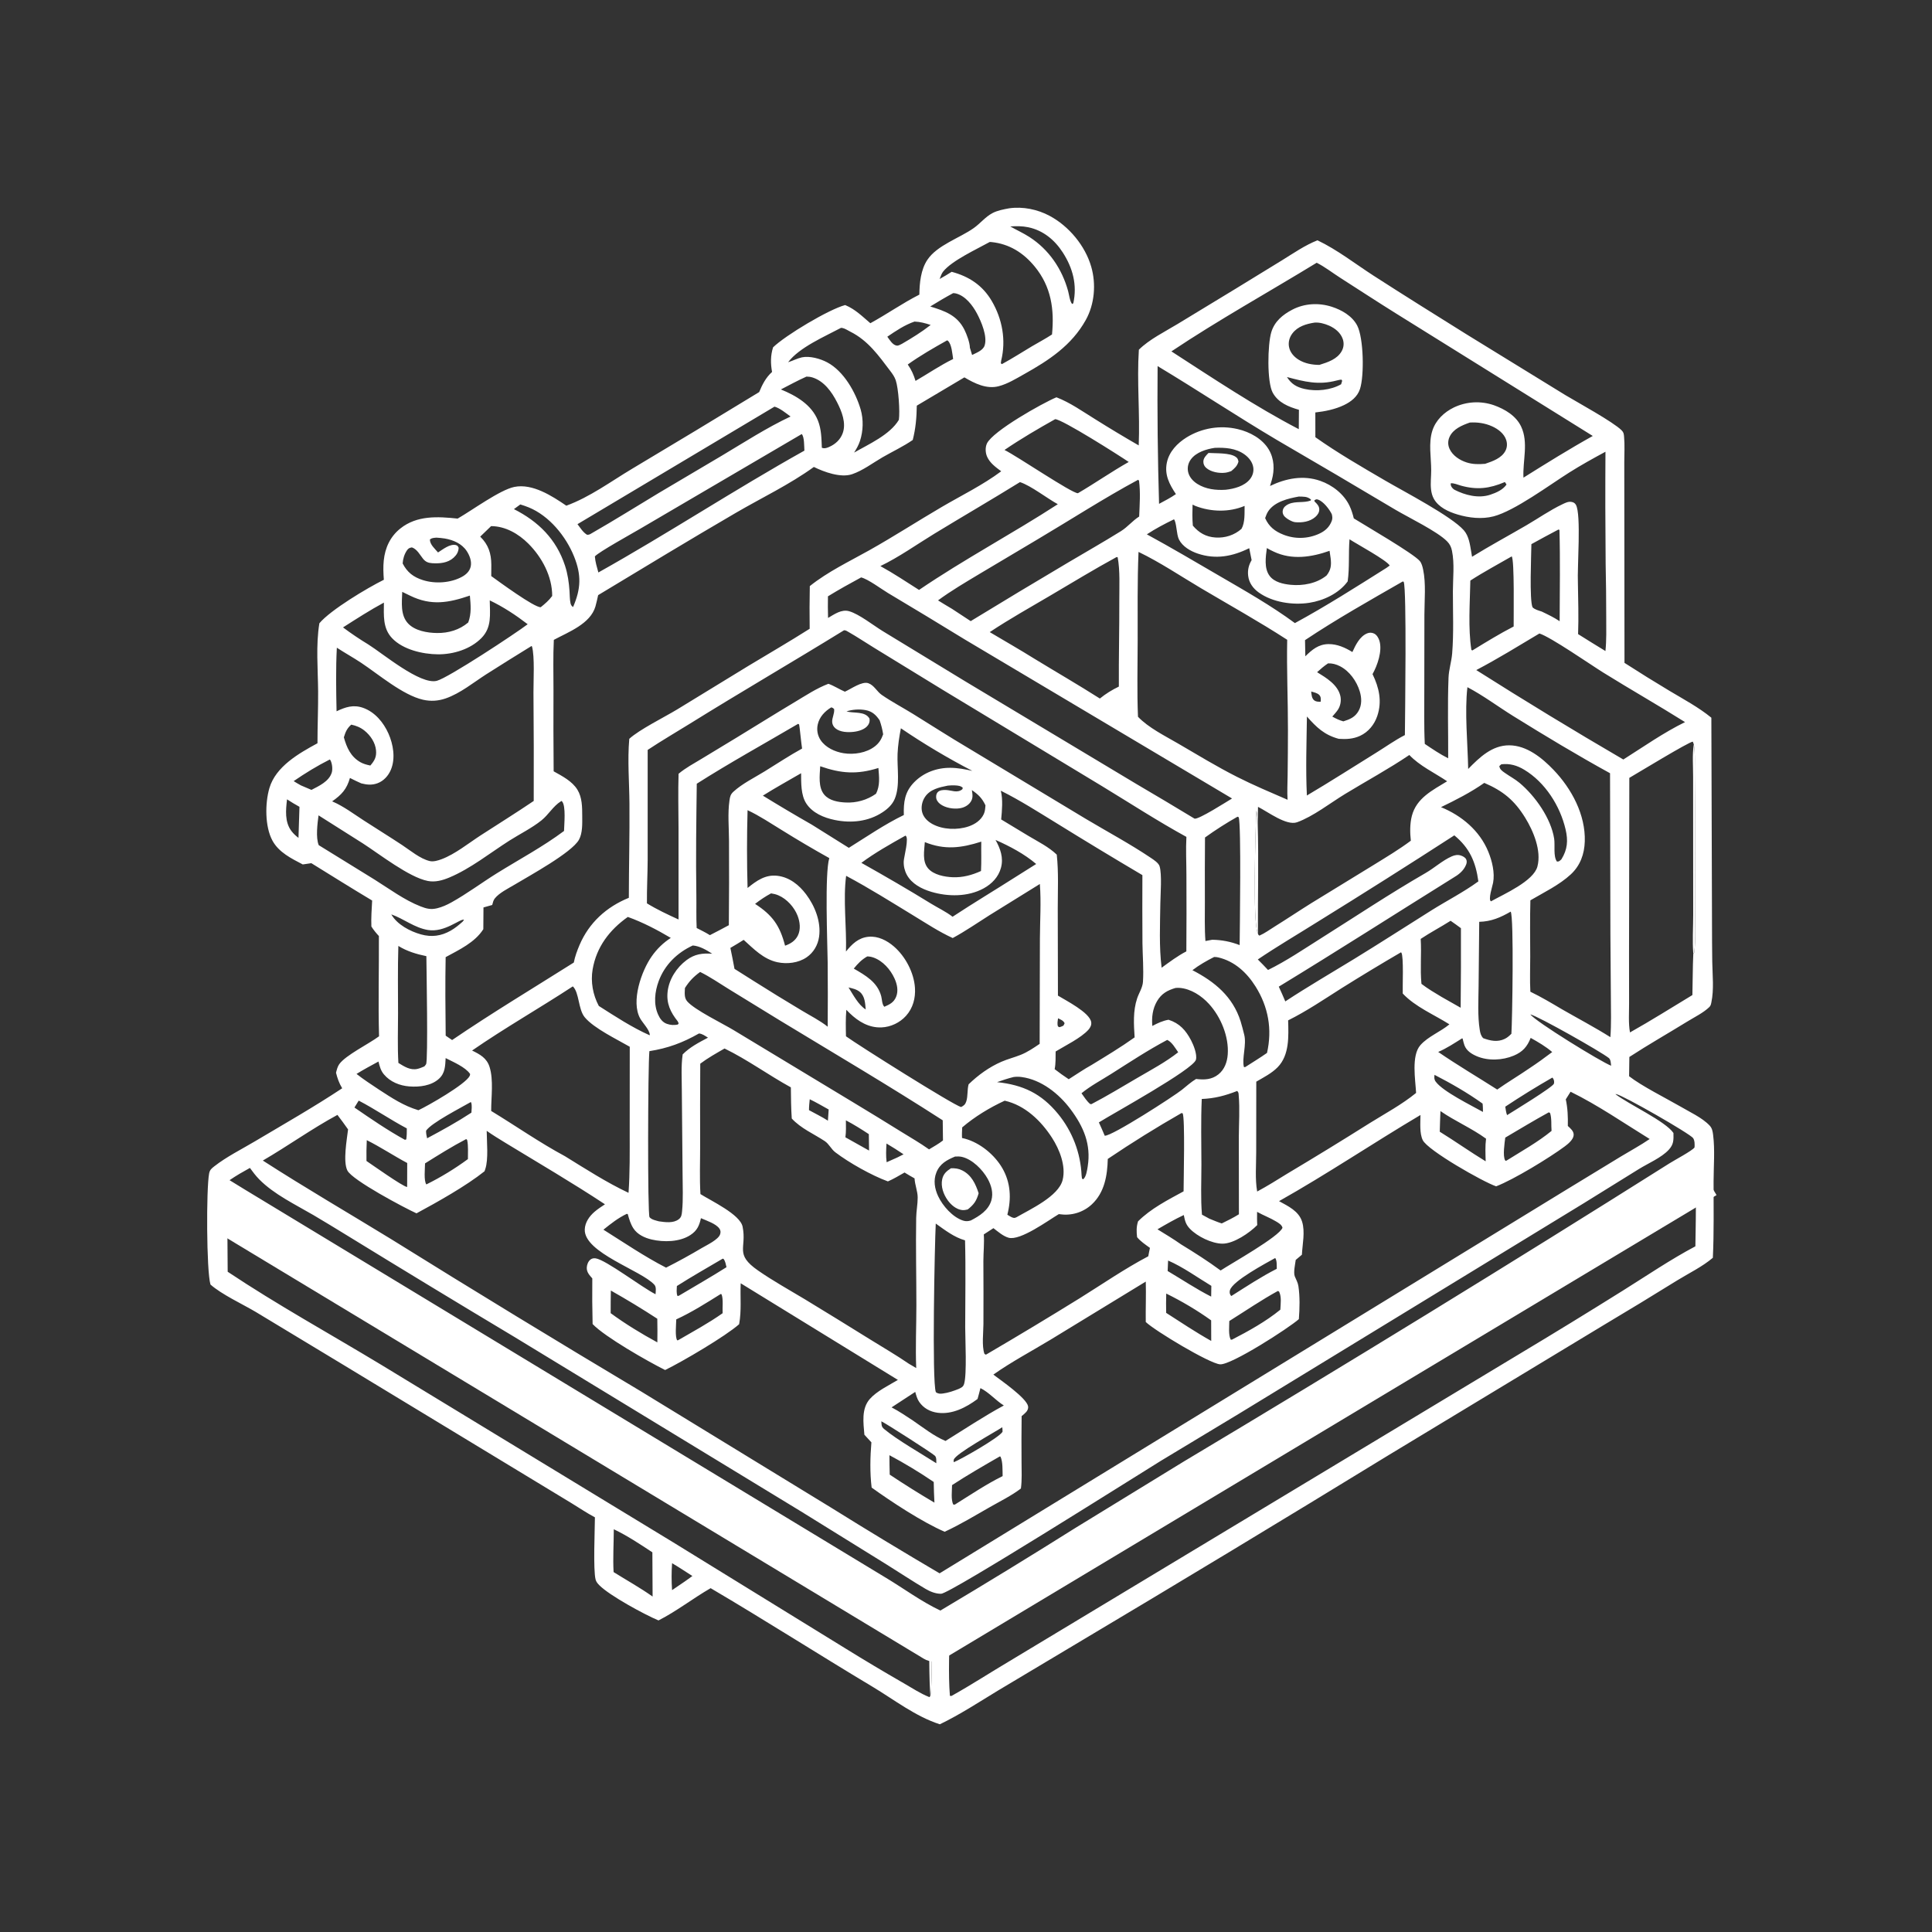 <svg width="150" height="150" viewBox="0 0 150 150" fill="none" xmlns="http://www.w3.org/2000/svg">
  <rect x="0" y="0" width="150" height="150" fill="#333333" stroke="none"/>
  <path d="M78.351 16.173C79.417 16.022 80.552 16.253 81.495 16.76C82.992 17.563 84.252 19.075 84.723 20.709C85.111 22.052 84.985 23.611 84.303 24.838C83.201 26.819 81.435 27.975 79.514 29.049C78.889 29.399 78.233 29.806 77.534 29.987C76.597 30.231 75.663 29.768 74.876 29.299L71.18 31.495C71.165 32.423 71.096 33.257 70.865 34.16C70.127 34.669 69.307 35.049 68.531 35.497C67.764 35.94 66.995 36.533 66.155 36.818C65.273 37.116 63.985 36.648 63.188 36.254C61.305 37.618 59.132 38.65 57.123 39.821C53.541 41.909 49.989 44.063 46.44 46.206C46.374 46.499 46.313 46.796 46.23 47.084C45.837 48.437 44.144 49.063 42.999 49.679C42.935 50.965 42.973 52.269 42.972 53.557C42.962 55.666 42.967 57.775 42.985 59.884C43.646 60.255 44.423 60.648 44.83 61.312C45.203 61.92 45.201 62.662 45.204 63.351C45.206 63.93 45.239 64.675 44.95 65.197C44.393 66.199 41.091 68 39.94 68.692C39.456 68.983 38.765 69.314 38.411 69.761C38.301 69.898 38.261 70.095 38.216 70.262L37.537 70.454C37.538 71.017 37.534 71.579 37.525 72.142C36.867 73.178 35.647 73.74 34.6 74.312C34.561 76.341 34.58 78.38 34.603 80.409L35.102 80.749C38.178 78.654 41.401 76.719 44.551 74.731C44.638 74.269 44.812 73.8 44.996 73.368C45.737 71.634 47.083 70.414 48.823 69.706C48.826 67.28 48.889 64.855 48.871 62.427C48.86 60.741 48.709 59.044 48.857 57.361C49.656 56.633 51.574 55.688 52.586 55.074L58.1 51.702C59.688 50.742 61.298 49.812 62.863 48.817C62.847 47.712 62.85 46.608 62.873 45.504C64.28 44.38 65.931 43.599 67.493 42.722C69.392 41.656 71.241 40.461 73.123 39.358C74.644 38.468 76.327 37.645 77.734 36.59C77.315 36.278 76.864 35.958 76.642 35.466C76.505 35.161 76.481 34.743 76.624 34.435C77.07 33.473 80.936 31.297 82.022 30.846C83.081 31.251 84.058 31.948 85.021 32.543C86.138 33.243 87.268 33.923 88.41 34.581C88.513 32.113 88.26 29.618 88.421 27.152C89.222 26.352 90.465 25.74 91.436 25.15L95.989 22.384L99.541 20.206C100.429 19.659 101.313 19.041 102.288 18.657C103.83 19.392 105.214 20.481 106.644 21.404C109.037 22.948 111.462 24.458 113.877 25.967L121.524 30.669C122.475 31.241 125.242 32.751 125.897 33.405C126.065 33.572 126.072 33.683 126.093 33.912C126.152 34.557 126.109 35.229 126.109 35.877L126.125 51.465C127.281 52.21 128.449 52.936 129.63 53.643C130.721 54.296 131.886 54.916 132.869 55.723L132.919 71.603C132.919 72.625 132.926 73.647 132.939 74.669C132.956 75.693 133.083 76.833 132.867 77.839C132.838 77.978 132.816 78.087 132.71 78.19C132.251 78.635 131.545 78.977 130.998 79.315C129.502 80.237 127.976 81.103 126.503 82.063L126.483 83.558C127.454 84.316 129.307 85.243 130.427 85.888C131.163 86.324 132.16 86.772 132.739 87.392C132.933 87.6 132.971 87.841 133.006 88.115C133.153 89.278 133.046 90.533 133.042 91.706C133.036 93.691 133.08 95.669 132.985 97.654C132.179 98.341 131.142 98.843 130.236 99.398C128.328 100.582 126.409 101.749 124.479 102.898L107.794 112.987C99.68 117.957 91.536 122.877 83.36 127.745L77.51 131.239C76.019 132.144 74.543 133.114 72.97 133.873C71.104 133.283 69.406 131.954 67.739 130.956C63.53 128.436 59.404 125.793 55.174 123.305C53.794 124.101 52.553 125.082 51.126 125.81C50.017 125.344 47.346 123.89 46.542 123.088C46.416 122.963 46.29 122.818 46.244 122.644C46.045 121.894 46.185 118.757 46.189 117.806C45.567 117.475 44.965 117.068 44.362 116.7L26.619 105.943L19.859 101.86C18.807 101.237 17.222 100.509 16.341 99.732C16.026 98.677 16.01 92.269 16.237 91.106C16.292 90.826 16.418 90.726 16.634 90.556C17.583 89.812 18.752 89.231 19.79 88.614C22.054 87.27 24.373 85.947 26.567 84.494C26.331 84.098 26.198 83.729 26.088 83.285C26.148 83.058 26.201 82.817 26.339 82.622C26.834 81.928 28.612 81.062 29.429 80.458C29.357 77.871 29.431 75.266 29.417 72.675C29.197 72.437 29.009 72.209 28.834 71.934C28.806 71.265 28.858 70.586 28.893 69.917C27.306 68.97 25.745 67.987 24.172 67.017L23.507 67.115C22.621 66.651 21.65 66.182 21.152 65.265C20.56 64.175 20.574 62.36 20.915 61.193C21.406 59.509 23.207 58.489 24.649 57.706C24.647 56.365 24.709 55.024 24.699 53.685C24.686 51.962 24.515 50.091 24.796 48.391C25.657 47.359 28.526 45.644 29.802 45.013C29.765 44.513 29.743 44.018 29.795 43.517C29.896 42.537 30.293 41.663 31.079 41.035C32.375 40 33.98 40.102 35.532 40.263C36.651 39.623 38.812 38.034 39.931 37.805C41.34 37.518 42.862 38.506 43.969 39.262C45.805 38.591 47.429 37.379 49.099 36.382C52.39 34.419 55.67 32.439 58.941 30.442C59.192 29.843 59.452 29.324 59.942 28.877C59.824 28.224 59.818 27.602 60.022 26.966C60.984 26.032 64.353 24.018 65.618 23.684C66.404 24.01 66.938 24.555 67.574 25.095C68.861 24.391 70.068 23.54 71.378 22.875C71.391 21.976 71.487 20.942 72.001 20.173C72.763 19.033 74.5 18.489 75.602 17.707C76.111 17.346 76.499 16.838 77.059 16.543C77.447 16.338 77.922 16.252 78.351 16.173ZM121.94 84.762L121.567 85.353C121.718 86.046 121.74 86.714 121.726 87.421C121.927 87.606 122.194 87.819 122.179 88.123C122.162 88.475 121.752 88.809 121.493 89.003C120.337 89.864 117.525 91.586 116.16 92.106C115.159 91.771 110.837 89.311 110.46 88.516C110.203 87.974 110.282 87.155 110.285 86.568C106.603 88.75 103.034 91.158 99.304 93.256C100.009 93.645 100.836 94.024 101.095 94.853C101.341 95.643 101.12 96.603 101.079 97.416L100.6 97.82C100.557 98.156 100.407 98.795 100.529 99.102C100.634 99.367 100.762 99.559 100.807 99.85C100.931 100.664 100.907 101.596 100.843 102.417C100.075 103.103 95.587 105.995 94.723 105.926C93.888 105.859 89.644 103.306 88.956 102.639C88.942 101.594 88.987 100.545 88.957 99.502L81.565 104.013C80.091 104.905 78.529 105.73 77.123 106.724C77.693 107.158 79.711 108.545 79.822 109.19C79.849 109.343 79.778 109.51 79.677 109.623C79.572 109.742 79.442 109.847 79.319 109.947C79.304 111.13 79.302 112.313 79.312 113.496C79.314 114.176 79.354 114.893 79.263 115.568C78.528 116.126 77.655 116.555 76.853 117.012C75.701 117.668 74.548 118.369 73.344 118.926C71.612 118.179 69.224 116.61 67.674 115.495C67.533 114.351 67.56 113.132 67.655 111.983L67.111 111.392C67.035 110.475 66.867 109.373 67.53 108.62C68.078 107.998 69.001 107.565 69.712 107.136L57.508 99.634C57.459 100.711 57.583 101.739 57.386 102.811C56.342 103.74 52.983 105.715 51.64 106.368C50.308 105.704 46.967 103.803 46.01 102.799C45.98 101.617 45.972 100.436 45.986 99.255C45.761 98.999 45.538 98.766 45.558 98.404C45.57 98.19 45.66 97.946 45.828 97.805C45.952 97.7 46.093 97.676 46.251 97.699C47.056 97.82 49.848 99.965 50.897 100.484C50.906 100.255 50.971 99.937 50.81 99.754C49.823 98.638 45.338 97.268 45.401 95.455C45.419 94.907 45.759 94.427 46.163 94.08C46.411 93.866 46.698 93.684 46.969 93.501C44.439 91.829 41.817 90.3 39.228 88.722C38.742 88.423 38.254 88.128 37.787 87.798C37.792 88.633 37.935 90.009 37.677 90.764C37.665 90.799 37.654 90.834 37.642 90.869C37.634 90.893 37.625 90.916 37.616 90.939C36.19 92.078 33.979 93.317 32.336 94.203C31.402 93.78 27.358 91.635 26.972 90.882C26.617 90.19 26.931 88.466 27.024 87.687C26.756 87.305 26.481 86.93 26.198 86.56C24.201 87.641 22.363 88.967 20.406 90.105C23.684 92.218 27.041 94.169 30.365 96.204C36.803 100.212 43.279 104.158 49.792 108.043L64.555 117.071C67.331 118.802 70.129 120.496 72.95 122.153L121.714 92.307L125.873 89.774C126.604 89.332 127.378 88.916 128.081 88.433C126.056 87.185 124.078 85.813 121.94 84.762ZM131.496 91.065C129.579 92.144 127.712 93.33 125.833 94.475L90.188 116.241L79.689 122.73C77.881 123.85 75.591 125.414 73.732 126.3C73.719 128.065 73.612 129.906 73.75 131.664L73.872 131.674C75.405 130.819 76.881 129.857 78.391 128.962L117.93 105.144C120.637 103.522 123.327 101.874 126.002 100.2C127.849 99.045 129.706 97.783 131.629 96.764C131.633 95.886 131.772 91.499 131.496 91.065ZM17.677 98.738C21.535 101.311 25.616 103.557 29.585 105.955L52.283 119.757L65.588 127.953C67.096 128.888 68.619 129.797 70.158 130.681C70.803 131.05 71.472 131.497 72.163 131.766C72.231 131.668 72.215 131.712 72.233 131.644C72.156 130.892 72.07 126.992 72.269 126.428C68.549 124.025 64.691 121.831 60.905 119.534L23.736 96.991C21.869 95.864 19.667 94.272 17.72 93.39C17.608 94.114 17.651 94.88 17.655 95.612L17.677 98.738ZM102.229 20.399C98.48 22.691 94.599 24.841 90.948 27.282C94.143 29.348 97.468 31.567 100.837 33.32L100.848 31.816C100.044 31.585 99.244 31.265 98.817 30.494C98.357 29.663 98.413 26.744 98.705 25.784C98.957 24.954 99.59 24.432 100.332 24.044C101.278 23.55 102.383 23.492 103.393 23.815C104.17 24.064 104.985 24.531 105.372 25.274C105.873 26.238 105.93 29.163 105.589 30.202C105.392 30.804 104.901 31.184 104.346 31.452C103.662 31.781 102.873 31.94 102.122 32.023L102.125 33.944C103.856 35.17 105.734 36.254 107.566 37.323C109.034 38.18 112.701 40.085 113.653 41.173C114.045 41.622 114.129 42.276 114.225 42.842L114.289 43.228C115.674 42.371 117.115 41.596 118.521 40.776C119.44 40.239 120.344 39.607 121.304 39.151C121.522 39.047 121.759 38.923 122.008 38.968C122.164 38.996 122.273 39.054 122.353 39.193C122.778 39.93 122.447 44.063 122.508 45.249C122.529 46.574 122.572 47.908 122.522 49.231C123.227 49.676 123.935 50.114 124.646 50.546C124.734 49.694 124.708 48.826 124.707 47.97C124.707 46.572 124.692 45.173 124.662 43.774C124.634 40.874 124.629 37.974 124.648 35.073C123.695 35.588 122.753 36.109 121.836 36.687C120.301 37.654 117.594 39.665 115.96 40.09C115.056 40.325 114.048 40.211 113.164 39.946C112.466 39.737 111.694 39.389 111.324 38.728C111.196 38.501 111.132 38.239 111.104 37.982C111.052 37.502 111.117 37.002 111.118 36.52C111.119 35.519 110.894 34.399 111.21 33.429C111.475 32.616 112.119 32.004 112.877 31.636C112.937 31.607 112.998 31.58 113.059 31.554C113.12 31.528 113.182 31.504 113.245 31.481C113.308 31.458 113.371 31.437 113.435 31.417C113.498 31.398 113.562 31.38 113.627 31.363C113.691 31.346 113.756 31.331 113.822 31.318C113.887 31.305 113.953 31.293 114.018 31.283C114.084 31.273 114.151 31.264 114.217 31.257C114.283 31.25 114.35 31.245 114.416 31.241C114.483 31.237 114.549 31.235 114.616 31.235C114.683 31.234 114.749 31.236 114.816 31.238C114.882 31.241 114.949 31.246 115.015 31.252C115.082 31.258 115.148 31.265 115.214 31.275C115.28 31.284 115.346 31.295 115.411 31.307C115.477 31.32 115.542 31.334 115.607 31.35C115.671 31.365 115.736 31.383 115.8 31.401C115.864 31.42 115.927 31.44 115.99 31.462C116.838 31.767 117.701 32.276 118.1 33.117C118.688 34.356 118.212 35.787 118.281 37.085C120.048 35.98 121.841 34.861 123.663 33.848L108.409 24.351C106.951 23.442 105.51 22.499 104.062 21.572C103.457 21.185 102.87 20.724 102.229 20.399ZM56.254 81.406C55.613 81.775 54.959 82.138 54.368 82.584C54.354 84.708 54.351 86.833 54.359 88.957C54.361 90.201 54.308 91.468 54.382 92.708C55.208 93.234 57.464 94.284 57.656 95.241C57.994 96.921 57.005 97.355 58.854 98.641C60.013 99.447 61.261 100.138 62.471 100.865C64.165 101.894 65.854 102.933 67.537 103.981C68.545 104.607 69.591 105.213 70.569 105.884L71.135 106.216C71.07 104.605 71.147 102.96 71.147 101.346C71.148 99.085 71.094 96.813 71.132 94.552C71.141 94.027 71.249 93.503 71.249 92.978C71.248 92.482 71.03 91.993 71.006 91.49C70.747 91.34 70.48 91.196 70.229 91.033C69.806 91.27 69.382 91.533 68.937 91.724C67.681 91.265 65.919 90.275 64.853 89.463C64.527 89.215 64.371 88.818 64.027 88.591C63.161 88.021 62.186 87.615 61.472 86.842C61.416 86.036 61.411 85.23 61.402 84.422C59.663 83.469 58.034 82.272 56.254 81.406ZM65.528 48.935C61.56 51.38 57.531 53.72 53.572 56.181C52.477 56.861 51.358 57.51 50.285 58.224L50.285 66.755C50.28 67.881 50.217 69.011 50.227 70.135C51.012 70.617 51.845 71.006 52.682 71.389L52.681 64.301C52.676 62.89 52.64 61.487 52.684 60.076C53.229 59.619 53.878 59.273 54.486 58.905L57.226 57.245C58.719 56.337 60.197 55.407 61.699 54.512C62.544 54.008 63.393 53.439 64.317 53.089C64.77 53.252 65.158 53.515 65.597 53.703C66.072 53.495 66.92 52.87 67.419 53.045C67.867 53.203 68.082 53.692 68.457 53.951C69.227 54.483 70.09 54.936 70.889 55.43C72.305 56.304 73.706 57.211 75.14 58.057L84.302 63.577C85.98 64.578 87.742 65.52 89.36 66.61C89.572 66.752 89.949 66.998 90.028 67.25C90.223 67.873 90.098 69.434 90.089 70.129C90.066 71.766 89.985 73.511 90.188 75.134C90.805 74.687 91.428 74.215 92.108 73.865C92.122 71.879 92.124 69.893 92.113 67.906C92.111 66.938 92.059 65.942 92.112 64.976C89.886 63.755 87.754 62.37 85.587 61.052L73.244 53.59L67.867 50.295C67.198 49.888 66.544 49.444 65.864 49.059C65.749 48.994 65.661 48.927 65.528 48.935ZM41.266 50.156C40.085 50.882 38.91 51.616 37.741 52.359C36.743 53.001 35.739 53.83 34.609 54.223C34.03 54.425 33.441 54.464 32.843 54.327C31.274 53.968 29.405 52.367 28.038 51.459C27.421 51.049 26.771 50.692 26.152 50.287C26.067 51.922 26.097 53.588 26.131 55.224C26.815 54.898 27.435 54.688 28.19 54.956C29.105 55.28 29.777 56.09 30.16 56.954C30.535 57.799 30.715 58.874 30.353 59.751C30.157 60.226 29.788 60.64 29.296 60.816C28.869 60.969 28.48 60.931 28.05 60.821C27.754 60.685 27.456 60.555 27.17 60.4C26.921 61.276 26.518 61.708 25.786 62.218C25.801 62.224 25.817 62.231 25.833 62.237C26.669 62.596 27.475 63.203 28.239 63.697C29.229 64.338 30.231 64.957 31.216 65.606C31.852 66.026 32.618 66.675 33.363 66.852C33.651 66.921 34.014 66.809 34.282 66.709C35.329 66.319 36.381 65.465 37.318 64.857C38.69 63.967 40.084 63.103 41.438 62.185C41.449 59.374 41.442 56.564 41.418 53.753C41.412 52.88 41.525 50.961 41.303 50.191L41.266 50.156ZM65.694 67.999C65.449 69.804 65.737 72.016 65.682 73.876C66.146 73.298 66.65 72.805 67.431 72.73C68.165 72.659 68.867 73.019 69.406 73.487C70.296 74.258 70.959 75.515 71.037 76.694C71.09 77.487 70.885 78.266 70.344 78.868C69.868 79.4 69.153 79.741 68.437 79.768C67.462 79.806 66.653 79.319 65.976 78.669C65.886 78.581 65.796 78.492 65.709 78.402C65.65 79.09 65.666 79.769 65.682 80.458C66.633 81.146 73.997 85.789 74.617 85.951C74.829 85.846 74.945 85.749 75.021 85.514C75.155 85.1 75.085 84.621 75.202 84.186C75.944 83.469 76.797 82.849 77.747 82.436C78.233 82.225 78.751 82.096 79.242 81.9C79.771 81.689 80.252 81.362 80.719 81.044L80.738 72.883C80.744 71.487 80.842 70.022 80.734 68.633L76.822 71.058C75.876 71.655 74.953 72.298 73.969 72.83C72.913 72.347 71.933 71.701 70.943 71.097C69.208 70.04 67.488 68.955 65.694 67.999ZM88.395 42.85C88.298 45.162 88.333 47.482 88.328 49.795C88.325 51.753 88.271 53.693 88.353 55.65C89.174 56.506 90.435 57.126 91.457 57.722C92.971 58.606 94.469 59.518 96.033 60.311C97.314 60.961 98.649 61.521 99.967 62.094C99.926 61.466 99.963 60.821 99.971 60.191C99.986 59.021 99.995 57.852 99.996 56.681C99.999 54.35 99.89 52.001 99.938 49.673C97.76 48.261 95.48 46.994 93.247 45.67C91.656 44.727 90.06 43.651 88.395 42.85ZM108.766 73.94C107.217 74.843 105.683 75.77 104.164 76.722C102.794 77.591 101.465 78.496 100.01 79.221C100.044 80.448 100.123 81.913 99.194 82.862C98.733 83.333 98.1 83.651 97.537 83.98L97.531 89.445C97.532 90.429 97.435 91.545 97.606 92.51C98.397 92.085 99.158 91.607 99.922 91.135C102.08 89.849 104.222 88.536 106.347 87.197C107.561 86.442 108.834 85.761 109.945 84.855C109.894 83.848 109.558 81.957 110.282 81.141C110.879 80.468 111.839 80.109 112.532 79.529C111.334 78.77 109.89 78.18 108.908 77.137C108.886 76.633 108.995 74.24 108.8 73.962L108.766 73.94ZM125.417 84.946C126.489 85.763 129.308 87.049 129.927 87.966C129.938 88.511 129.952 88.846 129.559 89.271C128.989 89.886 127.968 90.316 127.247 90.762L122.962 93.419L96.155 109.785L90.149 113.406C88.376 114.496 73.77 123.732 73.067 123.74C72.643 123.745 72.212 123.57 71.853 123.357C70.84 122.759 69.852 122.1 68.853 121.478L62.201 117.354L39.996 103.835C35.626 101.218 31.271 98.576 26.931 95.91C26.077 95.383 25.219 94.864 24.356 94.352C22.949 93.528 21.267 92.728 20.122 91.561C19.857 91.291 19.625 90.982 19.403 90.677C18.86 90.976 18.335 91.278 17.823 91.629L19.031 92.371L68.809 122.515C70.205 123.355 71.535 124.347 73.012 125.043C76.528 122.95 80.018 120.814 83.482 118.635L91.909 113.471C104.571 105.904 117.14 98.188 129.617 90.322C129.978 90.089 131.395 89.338 131.563 89.087C131.578 88.868 131.584 88.559 131.456 88.366C131.231 88.028 125.977 85.016 125.484 84.949C125.462 84.946 125.439 84.947 125.417 84.946ZM91.735 86.415C89.782 87.533 87.873 88.721 86.008 89.979C85.975 91.26 85.759 92.584 84.773 93.503C84.736 93.538 84.698 93.571 84.659 93.604C84.62 93.637 84.58 93.668 84.54 93.699C84.499 93.73 84.458 93.76 84.416 93.788C84.374 93.817 84.331 93.844 84.287 93.871C84.244 93.897 84.2 93.922 84.155 93.946C84.11 93.971 84.065 93.993 84.019 94.015C83.973 94.037 83.926 94.058 83.879 94.077C83.832 94.097 83.785 94.115 83.737 94.132C83.689 94.149 83.64 94.165 83.592 94.179C83.543 94.194 83.494 94.207 83.444 94.219C83.395 94.231 83.345 94.242 83.295 94.251C83.245 94.261 83.195 94.269 83.144 94.276C83.094 94.283 83.043 94.289 82.992 94.293C82.942 94.298 82.891 94.301 82.84 94.302C82.789 94.304 82.738 94.305 82.687 94.304C82.636 94.303 82.585 94.301 82.534 94.297C82.425 94.29 82.315 94.279 82.206 94.264C81.374 94.759 79.215 96.349 78.308 96.097C77.885 95.98 77.475 95.618 77.13 95.354L76.381 95.84C76.43 96.519 76.35 97.227 76.349 97.91C76.359 99.54 76.36 101.171 76.353 102.801C76.35 103.457 76.217 104.49 76.428 105.105L76.514 105.17L76.577 105.16C79.011 103.735 81.428 102.281 83.826 100.796C85.581 99.702 87.322 98.501 89.152 97.538C89.194 97.321 89.231 97.102 89.281 96.886C88.93 96.63 88.563 96.391 88.284 96.055C88.233 95.613 88.221 95.258 88.358 94.825C89.336 93.842 90.679 93.156 91.893 92.496C91.894 91.614 92.014 86.833 91.823 86.441L91.735 86.415ZM44.475 76.581C41.89 78.275 39.193 79.807 36.653 81.563C37.266 81.864 37.79 82.141 38.01 82.838C38.33 83.855 38.13 85.195 38.135 86.254C40.043 87.414 41.902 88.715 43.868 89.77C45.46 90.753 47.107 91.814 48.799 92.611C48.911 91.026 48.89 89.452 48.89 87.865L48.894 81.269C47.922 80.705 46.111 79.84 45.4 78.982C44.885 78.361 44.98 77.065 44.475 76.581ZM113.93 53.353C113.706 55.255 113.952 57.74 113.99 59.702C114.861 58.812 115.84 57.858 117.18 57.866C118.54 57.874 119.729 58.844 120.62 59.775C122.02 61.239 123.108 63.257 123.042 65.331C123.01 66.316 122.69 67.208 121.951 67.891C121.057 68.716 119.865 69.286 118.819 69.901C118.778 71.353 118.803 72.806 118.806 74.258C118.808 75.165 118.767 76.092 118.817 76.996C119.655 77.402 120.457 77.878 121.258 78.353C122.51 79.073 123.809 79.756 125.03 80.525C125.105 79.527 125.072 78.514 125.068 77.513L125.031 72.539L125.003 60.033C122.457 58.634 119.955 57.126 117.487 55.595C116.308 54.863 115.157 53.997 113.93 53.353ZM77.702 61.391C77.875 62.074 77.796 62.924 77.731 63.621L79.872 64.914C80.607 65.352 81.427 65.757 82.047 66.354C82.196 67.743 82.123 69.127 82.124 70.52L82.138 77.299C82.76 77.68 84.597 78.609 84.72 79.353C84.758 79.581 84.651 79.784 84.504 79.95C83.937 80.582 82.703 81.184 81.959 81.637C81.953 82.091 81.973 82.563 81.883 83.009C82.239 83.285 82.598 83.544 82.976 83.791C83.56 83.424 84.143 83.018 84.746 82.686C85.877 81.994 87.012 81.313 88.092 80.542C88.027 79.533 87.959 78.49 88.287 77.514C88.432 77.082 88.712 76.681 88.74 76.221C88.801 75.231 88.713 74.224 88.7 73.233C88.688 71.469 88.687 69.707 88.695 67.944C86.462 66.625 84.243 65.282 82.039 63.917C80.609 63.043 79.205 62.139 77.702 61.391ZM126.5 60.394L126.478 74.167L126.482 77.904C126.483 78.634 126.423 79.439 126.551 80.158C128.191 79.237 129.788 78.229 131.397 77.256C131.426 76.188 131.417 75.112 131.467 74.046C131.391 73.06 131.46 72.017 131.461 71.026L131.454 60.292C131.455 59.478 131.381 58.592 131.506 57.789L131.43 57.581C131.125 57.592 127.113 60.04 126.5 60.394ZM66.859 44.83C65.986 45.302 65.126 45.779 64.281 46.299C64.274 46.859 64.27 47.416 64.29 47.976C64.773 47.696 65.33 47.286 65.92 47.453C66.698 47.672 67.81 48.557 68.542 49.004L74.959 52.91L88.201 60.852C89.723 61.744 91.239 62.647 92.748 63.562C93.1 63.614 95.2 62.266 95.656 61.994L74.926 49.66C72.938 48.44 70.943 47.234 68.94 46.04C68.417 45.725 67.396 44.961 66.859 44.83ZM109.421 58.617C107.822 59.697 106.089 60.637 104.438 61.641C103.285 62.342 101.956 63.39 100.703 63.84C99.882 64.134 98.422 63.017 97.671 62.644L97.649 63.937C97.729 66.777 97.655 69.633 97.665 72.475C97.711 72.608 97.673 72.552 97.778 72.643C98.183 72.468 98.579 72.178 98.955 71.944C99.921 71.343 100.867 70.709 101.832 70.107L106.652 67.153C107.627 66.549 108.618 65.96 109.537 65.272C109.468 64.648 109.457 63.964 109.615 63.352C109.976 61.953 111.225 61.354 112.356 60.658C111.398 60.012 110.212 59.459 109.421 58.617ZM89.876 28.424C89.845 31.99 89.883 35.555 89.989 39.119C90.433 38.881 90.883 38.65 91.298 38.363C90.796 37.607 90.397 36.862 90.594 35.92C90.773 35.062 91.401 34.413 92.124 33.961C92.197 33.916 92.271 33.873 92.346 33.831C92.421 33.789 92.498 33.75 92.575 33.712C92.652 33.674 92.73 33.638 92.809 33.604C92.888 33.57 92.968 33.538 93.048 33.508C93.129 33.478 93.21 33.45 93.292 33.423C93.374 33.397 93.457 33.373 93.54 33.351C93.623 33.329 93.706 33.309 93.79 33.291C93.875 33.273 93.959 33.257 94.044 33.243C94.129 33.229 94.214 33.218 94.3 33.208C94.385 33.198 94.471 33.191 94.557 33.185C94.642 33.18 94.728 33.177 94.815 33.175C94.901 33.174 94.987 33.175 95.073 33.178C95.159 33.181 95.244 33.186 95.33 33.194C95.416 33.201 95.501 33.21 95.587 33.221C95.672 33.233 95.757 33.246 95.841 33.262C95.926 33.278 96.01 33.295 96.094 33.315C97.029 33.531 98.008 34.06 98.509 34.903C98.935 35.62 98.966 36.477 98.744 37.264C98.7 37.42 98.654 37.576 98.605 37.731C99.832 37.141 101.182 36.872 102.501 37.332C103.455 37.664 104.348 38.361 104.783 39.284C104.926 39.589 105.029 39.922 105.109 40.248C105.984 40.796 109.729 42.966 110.229 43.554C110.379 43.73 110.446 44.005 110.492 44.226C110.721 45.309 110.593 46.599 110.59 47.712L110.582 53.506C110.589 54.917 110.55 56.349 110.62 57.757C111.211 58.152 111.799 58.556 112.437 58.874C112.446 56.796 112.381 54.694 112.463 52.619C112.488 51.978 112.695 51.366 112.746 50.728C112.874 49.136 112.799 47.51 112.802 45.914C112.803 44.895 112.937 43.772 112.733 42.771C112.672 42.47 112.57 42.251 112.352 42.03C111.59 41.258 109.395 40.197 108.351 39.583C105.305 37.767 102.249 35.967 99.183 34.185C96.041 32.324 93.004 30.303 89.876 28.424ZM119.519 49.184C117.9 50.15 116.288 51.148 114.617 52.024C118.38 54.41 122.186 56.724 126.035 58.968C127.598 57.98 129.163 56.878 130.826 56.064C128.731 54.749 126.578 53.525 124.477 52.218C123.509 51.617 120.394 49.455 119.519 49.184ZM86.699 43.245C84.958 44.193 83.261 45.229 81.553 46.235C79.975 47.164 78.368 48.063 76.843 49.077C78.004 49.767 79.181 50.439 80.327 51.154C82.012 52.182 83.728 53.175 85.393 54.234C85.858 53.856 86.329 53.568 86.867 53.306C86.854 51.069 86.91 48.832 86.903 46.595C86.899 45.519 86.97 44.326 86.776 43.269L86.699 43.245ZM54.358 75.462C53.845 75.836 53.519 76.174 53.178 76.71C53.166 77.062 53.103 77.455 53.354 77.744C53.934 78.413 56.107 79.462 56.977 79.99L66.345 85.649C67.561 86.382 68.773 87.125 69.979 87.875C70.699 88.321 71.442 88.747 72.131 89.238C72.495 89.018 72.876 88.808 73.212 88.545L73.193 86.98C69.039 84.302 64.78 81.794 60.554 79.23L56.567 76.783C55.845 76.338 55.119 75.835 54.358 75.462ZM108.918 45.14C106.369 46.604 103.766 48.068 101.322 49.7L101.346 50.954C101.869 50.44 102.363 50.019 103.141 50.008C103.812 49.998 104.44 50.279 104.999 50.625C105.243 50.09 105.565 49.412 106.145 49.175C106.33 49.1 106.502 49.105 106.683 49.189C106.898 49.29 107.042 49.552 107.104 49.77C107.328 50.55 106.947 51.654 106.563 52.339C107.072 53.386 107.316 54.45 106.932 55.587C106.708 56.252 106.246 56.827 105.603 57.127C105.066 57.376 104.522 57.403 103.942 57.363C102.822 57.06 102.218 56.478 101.469 55.63C101.441 57.666 101.368 59.73 101.466 61.763C103.279 60.692 105.059 59.547 106.85 58.438C107.586 57.983 108.306 57.464 109.075 57.071C109.088 55.534 109.222 45.789 108.984 45.17L108.901 45.195L108.97 45.146L108.918 45.14ZM58.041 62.903C57.985 64.904 57.983 66.94 58.041 68.942C58.733 68.385 59.418 67.884 60.363 67.997C61.293 68.109 62.036 68.705 62.581 69.429C63.268 70.341 63.756 71.564 63.595 72.721C63.505 73.367 63.167 73.956 62.624 74.327C61.983 74.766 61.103 74.867 60.355 74.706C59.278 74.473 58.525 73.679 57.738 72.971C57.396 73.181 57.056 73.4 56.706 73.596C56.821 74.136 56.927 74.678 57.026 75.221L58.452 76.123C59.7 76.912 60.958 77.686 62.226 78.444C62.889 78.846 63.66 79.231 64.262 79.714C64.275 78.046 64.275 76.377 64.26 74.709C64.24 73.144 64.025 67.793 64.386 66.623C63.142 65.929 61.914 65.205 60.705 64.452C59.835 63.92 58.965 63.335 58.041 62.903ZM88.365 37.249C85.703 38.684 83.147 40.34 80.545 41.882L76.058 44.552C74.967 45.208 73.853 45.859 72.828 46.614C73.19 46.834 73.549 47.062 73.917 47.273L75.365 48.224C77.881 46.687 80.406 45.168 82.943 43.666C84.303 42.858 85.685 42.076 87.028 41.24C87.553 40.914 87.922 40.433 88.445 40.104C88.482 39.181 88.555 38.241 88.434 37.322L88.365 37.249ZM112.913 64.857C109.365 67.151 105.794 69.409 102.2 71.632C100.683 72.584 99.139 73.487 97.656 74.492C97.926 74.759 98.191 75.031 98.449 75.309C99.883 74.605 101.196 73.708 102.545 72.858C105.245 71.157 107.919 69.374 110.684 67.78C111.367 67.386 111.983 66.814 112.703 66.493C112.941 66.386 113.183 66.34 113.436 66.428C113.584 66.48 113.754 66.567 113.83 66.712C113.902 66.848 113.881 67.004 113.825 67.141C113.622 67.636 113.224 67.923 112.777 68.183C108.279 70.986 103.812 73.848 99.284 76.604C99.457 76.984 99.633 77.362 99.79 77.749C101.538 76.598 103.338 75.555 105.12 74.463C107.135 73.228 109.124 71.945 111.125 70.687C112.322 69.935 113.644 69.261 114.78 68.43C114.574 66.925 114.107 65.841 112.913 64.857ZM61.967 56.198C59.351 57.735 56.656 59.221 54.097 60.848C54.06 63.719 54.019 66.579 54.064 69.45C54.078 70.314 54.046 71.188 54.089 72.05L54.607 72.316C54.776 72.41 54.956 72.499 55.116 72.605C55.61 72.354 56.101 72.096 56.587 71.832C56.608 69.65 56.612 67.468 56.6 65.285C56.597 64.262 56.488 63.162 56.636 62.149C56.679 61.847 56.715 61.677 56.946 61.465C57.624 60.843 58.567 60.382 59.352 59.898C60.321 59.301 61.278 58.664 62.274 58.117C62.228 57.899 62.072 56.289 62.044 56.252C62.025 56.227 61.993 56.216 61.967 56.198ZM43.594 62.186C43.574 62.198 43.554 62.21 43.535 62.222C42.943 62.596 42.586 63.254 42.041 63.692C41.298 64.289 40.359 64.751 39.549 65.266C38.048 66.222 36.531 67.442 34.884 68.131C34.356 68.352 33.789 68.51 33.215 68.398C31.762 68.115 29.471 66.318 28.17 65.48L24.731 63.304C24.648 63.928 24.504 65.04 24.747 65.618L29.078 68.29C30.219 69.005 31.388 69.876 32.642 70.368C33.104 70.548 33.441 70.637 33.933 70.519C34.322 70.426 34.69 70.259 35.038 70.067C36.252 69.394 37.392 68.538 38.573 67.803C40.306 66.726 42.158 65.737 43.791 64.516C43.8 64.04 43.954 62.559 43.636 62.22C43.623 62.206 43.608 62.197 43.594 62.186ZM78.005 85.457C76.84 85.994 75.683 86.696 74.704 87.53C74.692 87.805 74.675 88.079 74.692 88.353C75.888 88.6 77.038 89.485 77.697 90.495C78.408 91.586 78.544 92.826 78.264 94.08C78.247 94.157 78.23 94.234 78.211 94.311C78.348 94.391 78.629 94.592 78.791 94.555C78.831 94.545 78.869 94.526 78.909 94.512C79.979 93.892 82.187 92.884 82.503 91.611C82.773 90.526 82.261 89.242 81.679 88.339C80.823 87.013 79.582 85.815 78.005 85.457ZM79.19 37.431C76.993 38.791 74.757 40.088 72.551 41.432C71.175 42.27 69.801 43.255 68.352 43.951C69.38 44.514 70.364 45.175 71.354 45.802C74.849 43.425 78.586 41.442 82.128 39.147C81.291 38.689 80.03 37.699 79.19 37.431ZM76.843 18.787C75.847 19.342 73.905 20.23 73.228 21.081C73.111 21.228 73.051 21.41 72.982 21.583C72.972 21.609 72.961 21.634 72.951 21.66C73.269 21.482 73.582 21.302 73.888 21.104C75.234 21.462 76.285 22.152 76.999 23.368C77.821 24.768 78.121 26.419 77.732 27.997L77.702 28.204L77.789 28.27C78.582 27.84 79.342 27.35 80.117 26.888C80.634 26.581 81.176 26.299 81.678 25.968C81.867 24.028 81.618 22.256 80.337 20.697C79.453 19.621 78.355 18.93 76.96 18.792C76.889 18.785 76.914 18.787 76.843 18.787ZM54.266 80.24C53.002 80.96 51.852 81.386 50.418 81.611C50.303 82.778 50.269 94.315 50.43 94.505C50.596 94.7 50.931 94.762 51.167 94.826C51.656 94.893 52.268 94.984 52.692 94.668C52.913 94.503 52.93 94.294 52.956 94.038C53.052 93.098 52.995 92.107 52.995 91.162L52.937 84.703C52.936 83.779 52.869 82.777 53.002 81.864C53.562 81.295 54.268 80.936 54.968 80.564C54.75 80.432 54.526 80.254 54.266 80.24ZM91.273 76.704C90.638 76.887 90.173 77.145 89.828 77.738C89.485 78.329 89.406 78.986 89.466 79.655C89.886 79.434 90.253 79.258 90.725 79.173C91.588 79.454 92.064 79.988 92.478 80.777C92.674 81.15 92.955 81.863 92.853 82.273C92.668 83.019 86.373 86.477 85.316 87.143C85.474 87.485 85.626 87.83 85.771 88.177C86.309 88.233 91.144 85.109 91.764 84.611C92.124 84.322 92.466 84.01 92.863 83.771C93.494 83.846 94.074 83.832 94.598 83.414C95.073 83.034 95.278 82.458 95.321 81.867C95.421 80.488 94.788 78.956 93.865 77.945C93.286 77.311 92.457 76.765 91.582 76.699C91.479 76.692 91.376 76.697 91.273 76.704ZM115.239 60.783C114.187 61.524 113.035 62.106 111.879 62.667C113.489 63.328 114.88 64.49 115.551 66.126C115.848 66.849 116.069 67.758 115.923 68.539C115.871 68.818 115.524 69.846 115.759 69.98C116.79 69.403 119.065 68.413 119.365 67.274C119.689 66.046 119.052 64.521 118.417 63.492C117.576 62.13 116.696 61.41 115.239 60.783ZM65.297 25.454C64.015 26.137 62.061 26.969 61.188 28.124C61.536 28.017 61.907 27.821 62.255 27.745C62.857 27.615 63.687 27.847 64.224 28.133C65.507 28.814 66.432 30.451 66.824 31.798C67.048 32.572 67.02 33.467 66.77 34.232C66.661 34.565 66.499 34.844 66.313 35.139C67.449 34.485 69.096 33.757 69.787 32.597C69.881 31.945 69.758 30.154 69.545 29.524C69.456 29.26 69.294 29.03 69.126 28.809C68.213 27.606 67.404 26.446 66.02 25.751C65.848 25.664 65.59 25.497 65.404 25.464C65.369 25.458 65.333 25.458 65.297 25.454ZM72.652 94.997C72.571 96.527 72.346 107.295 72.66 108.087C72.839 108.22 72.99 108.219 73.204 108.192C73.617 108.141 74.057 107.987 74.443 107.832C74.641 107.728 74.775 107.69 74.85 107.454C75.081 106.716 74.938 103.97 74.938 103.049C74.937 100.803 74.987 98.545 74.925 96.3C74.078 96.062 73.358 95.499 72.652 94.997ZM48.744 71.191C47.324 72.195 46.312 73.517 46.012 75.26C45.846 76.224 46.032 77.24 46.491 78.101C47.763 78.911 49.061 79.767 50.444 80.381C50.444 80.359 50.449 80.337 50.447 80.314C50.413 79.939 49.895 79.412 49.706 79.077C48.966 77.762 49.804 75.377 50.598 74.253C50.697 74.111 50.802 73.974 50.914 73.842C51.026 73.71 51.144 73.584 51.269 73.463C51.393 73.343 51.523 73.229 51.658 73.121C51.794 73.014 51.934 72.913 52.08 72.819C51.038 72.2 49.887 71.598 48.744 71.191ZM69.944 56.544C69.819 57.194 69.715 57.861 69.687 58.523C69.641 59.62 69.895 60.995 69.47 62.018C69.285 62.463 68.932 62.791 68.536 63.054C67.433 63.79 66.083 63.928 64.804 63.662C63.96 63.487 63.075 63.121 62.592 62.371C62.176 61.725 62.204 60.774 62.197 60.033C61.206 60.61 60.199 61.163 59.229 61.773C60.482 62.545 61.748 63.296 63.026 64.025L65.903 65.826C67.292 64.959 68.7 63.989 70.173 63.279C70.147 62.28 70.237 61.488 70.976 60.733C71.717 59.976 72.736 59.605 73.788 59.613C74.37 59.617 74.926 59.725 75.492 59.851C73.577 58.858 71.728 57.756 69.944 56.544ZM96.053 84.703C95.127 85.067 94.301 85.285 93.304 85.324C93.228 87.011 93.275 88.717 93.277 90.406C93.278 91.69 93.211 93.028 93.32 94.305L93.896 94.619C94.213 94.746 94.53 94.885 94.857 94.987C95.312 94.766 95.759 94.545 96.189 94.276L96.182 88.263C96.186 87.206 96.265 86.099 96.173 85.049C96.159 84.891 96.177 84.83 96.065 84.712C96.062 84.708 96.057 84.706 96.053 84.703ZM81.92 32.546C80.59 33.292 79.248 34.077 77.989 34.935C78.99 35.429 83.208 38.299 83.689 38.294C85.022 37.514 86.287 36.628 87.634 35.867C86.905 35.369 82.424 32.524 81.92 32.546ZM38.024 46.614C38.035 47.69 38.202 48.701 37.376 49.54C36.525 50.404 35.201 50.809 34.009 50.801C32.818 50.793 31.282 50.439 30.438 49.545C29.705 48.77 29.802 47.772 29.806 46.786C28.707 47.38 27.682 48.041 26.632 48.712C27.266 49.186 27.922 49.628 28.599 50.038C29.745 50.757 32.629 53.185 33.912 52.859C34.794 52.636 40.058 49.162 40.969 48.465C40.038 47.752 39.086 47.122 38.024 46.614ZM91.149 40.319C90.427 40.669 89.712 41.045 89.041 41.486C90.952 42.527 92.817 43.629 94.698 44.724C96.669 45.871 98.698 47.022 100.536 48.377C102.97 47.055 105.296 45.569 107.638 44.094L107.897 43.909C107.659 43.492 105.355 42.249 104.776 41.87C104.686 42.965 104.788 44.044 104.633 45.139C103.957 46.072 102.768 46.63 101.649 46.802C100.371 46.998 98.796 46.766 97.728 46C97.29 45.686 96.972 45.252 96.908 44.708C96.855 44.26 96.948 43.871 97.176 43.488L96.989 42.561C95.696 43.201 94.394 43.453 92.992 42.98C92.425 42.789 91.806 42.432 91.53 41.877C91.337 41.488 91.353 40.567 91.149 40.319ZM96.08 63.409C95.209 63.901 94.368 64.439 93.556 65.023C93.542 66.704 93.539 68.386 93.546 70.068C93.548 71.059 93.515 72.073 93.59 73.061L94.114 72.962C94.856 72.974 95.553 73.107 96.246 73.378C96.255 72.27 96.38 63.955 96.17 63.446L96.08 63.409ZM117.29 70.778C116.497 71.236 115.777 71.547 114.847 71.57L114.798 76.561C114.789 77.658 114.713 78.874 114.887 79.958C114.928 80.212 114.977 80.408 115.152 80.602C115.712 80.809 116.267 80.93 116.833 80.656C117.036 80.557 117.187 80.419 117.345 80.261C117.412 79.251 117.549 71.223 117.29 70.778ZM62.245 33.7L49.682 41.065C49.111 41.404 46.478 42.858 46.185 43.2C46.218 43.629 46.343 44.034 46.457 44.447C51.862 41.422 57.049 38.007 62.453 34.987C62.432 34.693 62.459 33.912 62.245 33.7ZM60.132 31.572L44.836 40.696C45.059 40.984 45.262 41.331 45.579 41.519C45.728 41.526 45.791 41.49 45.918 41.414C47.682 40.405 49.4 39.327 51.14 38.279L56.027 35.387C57.789 34.337 59.52 33.212 61.379 32.338C61.024 32.083 60.56 31.689 60.132 31.572ZM30.928 73.442C30.873 75.191 30.904 76.95 30.904 78.7C30.904 79.967 30.855 81.261 30.931 82.525C31.38 82.801 31.844 83.11 32.4 82.991C32.586 82.951 32.77 82.868 32.947 82.796C32.992 82.738 33.046 82.687 33.081 82.623C33.245 82.323 33.112 75.171 33.103 74.236C32.345 74.081 31.589 73.855 30.928 73.442ZM38.129 40.848L37.284 41.664C37.922 42.288 38.139 42.966 38.146 43.841C38.148 44.136 38.146 44.432 38.14 44.727C38.714 45.138 41.487 47.18 41.983 47.143C42.31 46.879 42.625 46.614 42.872 46.27C42.876 44.753 42.082 43.269 41.023 42.209C40.258 41.444 39.241 40.852 38.129 40.848ZM70.296 64.879C69.134 65.531 67.947 66.197 66.876 66.991C68.696 68.014 70.487 69.05 72.264 70.145C72.811 70.482 73.453 70.784 73.958 71.176C75.572 70.113 77.228 69.122 78.857 68.083L80.449 67.081C79.541 66.304 78.386 65.694 77.293 65.212C77.668 65.89 77.927 66.593 77.715 67.375C77.521 68.094 77.006 68.628 76.361 68.978C75.144 69.638 73.607 69.628 72.306 69.241C71.56 69.019 70.79 68.625 70.405 67.918C70.362 67.837 70.324 67.755 70.292 67.669C70.26 67.584 70.234 67.497 70.213 67.409C70.193 67.32 70.179 67.23 70.171 67.139C70.163 67.049 70.161 66.958 70.165 66.867C70.178 66.539 70.61 64.991 70.296 64.879ZM94.265 74.3C93.674 74.599 93.106 74.922 92.579 75.325C94.315 76.222 95.71 77.374 96.32 79.291C96.428 79.632 96.509 79.982 96.599 80.328C96.802 81.112 96.402 82.178 96.579 82.846C96.681 82.85 96.64 82.862 96.707 82.829C97.261 82.472 97.832 82.127 98.371 81.748C98.786 79.922 98.477 78.171 97.473 76.579C96.796 75.507 95.856 74.635 94.595 74.335C94.48 74.308 94.382 74.299 94.265 74.3ZM117.369 43.197C116.302 43.816 115.191 44.405 114.157 45.076C114.124 46.801 113.976 48.769 114.238 50.464L114.318 50.499C115.37 49.855 116.423 49.206 117.52 48.641C117.511 47.823 117.592 43.489 117.369 43.197ZM112.624 71.489C111.861 71.974 111.053 72.395 110.303 72.896C110.375 74.058 110.249 75.223 110.361 76.386C110.86 76.771 111.401 77.086 111.941 77.41L113.405 78.241C113.427 76.182 113.434 74.123 113.426 72.064C113.16 71.873 112.897 71.67 112.624 71.489ZM74.152 89.794C73.513 90.059 72.971 90.349 72.7 91.029C72.456 91.641 72.565 92.293 72.838 92.874C73.195 93.633 73.968 94.511 74.783 94.769C74.991 94.834 75.16 94.819 75.369 94.759C76.044 94.411 76.741 93.974 76.968 93.201C77.138 92.622 76.964 92.025 76.679 91.514C76.282 90.802 75.488 90.005 74.679 89.819C74.508 89.78 74.326 89.785 74.152 89.794ZM97.6 94.088C97.597 94.43 97.59 94.772 97.613 95.114C97.012 95.721 95.788 96.564 94.906 96.558C94.084 96.551 92.958 95.996 92.392 95.41C92.061 95.067 92 94.785 91.909 94.335C91.2 94.667 90.541 95.049 89.866 95.443C90.483 95.824 91.106 96.196 91.698 96.614C92.751 97.257 93.776 97.909 94.769 98.641C95.538 98.129 99.335 96.005 99.572 95.321C99.515 95.092 99.282 94.96 99.093 94.844C98.617 94.554 98.085 94.361 97.6 94.088ZM48.666 94.24C47.979 94.569 47.44 94.999 46.85 95.472C48.441 96.472 50.042 97.562 51.713 98.42C52.659 97.941 53.587 97.431 54.498 96.89C54.872 96.669 55.788 96.241 55.913 95.82C55.96 95.661 55.952 95.54 55.862 95.401C55.607 95.011 54.843 94.766 54.421 94.579C54.292 95.158 54.126 95.543 53.607 95.885C52.777 96.432 51.535 96.456 50.593 96.235C50.046 96.106 49.485 95.848 49.172 95.362C48.961 95.033 48.842 94.642 48.742 94.268L48.666 94.24ZM118.842 80.582C118.573 81.26 118.227 81.664 117.531 81.958C116.654 82.329 115.525 82.38 114.644 81.999C114.243 81.825 113.857 81.579 113.699 81.156C113.648 81.021 113.618 80.879 113.583 80.74C113.558 80.64 113.576 80.678 113.53 80.609C112.926 80.986 112.318 81.393 111.661 81.673C113.158 82.702 114.715 83.616 116.244 84.593C117.054 84.019 117.912 83.515 118.729 82.951C119.342 82.549 119.928 82.121 120.513 81.681C120.008 81.246 119.423 80.907 118.842 80.582ZM76.12 107.773C76.051 108.056 75.977 108.337 75.896 108.617C75.015 109.273 73.928 109.84 72.79 109.685C72.208 109.605 71.704 109.332 71.368 108.845C71.206 108.611 71.134 108.336 71.059 108.066L69.222 109.268C69.797 109.564 70.333 109.934 70.874 110.287C71.678 110.837 72.508 111.498 73.408 111.876C74.905 110.951 76.389 109.957 77.938 109.122C77.309 108.73 76.775 108.091 76.12 107.773ZM94.311 34.771C93.66 34.869 92.866 35.112 92.461 35.663C92.263 35.933 92.178 36.262 92.235 36.592C92.309 37.014 92.608 37.349 92.963 37.572C93.618 37.985 94.4 38.072 95.156 38.025C95.822 37.953 96.615 37.745 97.05 37.2C97.255 36.942 97.35 36.624 97.305 36.297C97.245 35.873 96.957 35.519 96.617 35.276C95.939 34.793 95.113 34.741 94.311 34.771ZM120.994 41.115C120.291 41.485 119.592 41.862 118.897 42.247C118.888 43.071 118.733 46.603 118.987 47.153C119.179 47.335 119.451 47.396 119.698 47.48C120.175 47.709 120.65 47.935 121.091 48.23C121.097 45.87 121.141 43.501 121.076 41.142L120.994 41.115ZM34.6 82.15C34.564 82.762 34.566 83.314 34.078 83.758C33.48 84.302 32.564 84.409 31.784 84.35C31.038 84.294 30.298 83.999 29.81 83.418C29.557 83.117 29.476 82.79 29.384 82.417C28.808 82.727 28.237 83.037 27.68 83.379C28.236 83.817 28.829 84.201 29.418 84.593C30.42 85.244 31.331 85.854 32.487 86.198C33.253 85.838 36.144 84.185 36.466 83.535C36.496 83.476 36.493 83.444 36.498 83.384C36.15 82.853 35.159 82.438 34.6 82.15ZM31.229 45.951C31.204 46.769 31.072 47.753 31.683 48.405C32.217 48.975 33.171 49.138 33.926 49.147C34.815 49.159 35.671 48.909 36.354 48.328C36.616 47.635 36.545 46.962 36.481 46.241C34.819 46.808 33.479 47.047 31.846 46.251C31.64 46.151 31.437 46.046 31.229 45.951ZM62.615 29.238C61.935 29.542 61.29 29.896 60.628 30.236C61.8 30.715 63.008 31.413 63.502 32.647C63.776 33.333 63.777 34.039 63.808 34.764C64.004 34.843 64.187 34.783 64.373 34.702C64.857 34.489 65.246 34.134 65.428 33.632C65.714 32.841 65.353 31.94 64.99 31.232C64.581 30.432 63.989 29.596 63.092 29.309C62.938 29.26 62.776 29.24 62.615 29.238ZM114.12 32.805C113.507 33.021 112.815 33.303 112.535 33.939C112.403 34.239 112.408 34.556 112.545 34.854C112.785 35.377 113.332 35.73 113.865 35.902C114.343 36.056 114.812 36.052 115.307 36.01C115.888 35.813 116.579 35.58 116.882 34.999C117.02 34.735 117.031 34.439 116.94 34.157C116.779 33.662 116.307 33.308 115.85 33.102C115.299 32.853 114.722 32.772 114.12 32.805ZM102.06 25.047C101.415 25.148 100.762 25.338 100.347 25.879C100.115 26.181 100.007 26.557 100.079 26.934C100.161 27.366 100.468 27.709 100.836 27.934C101.311 28.225 101.884 28.328 102.435 28.331C103.086 28.126 103.829 27.891 104.177 27.248C104.333 26.96 104.359 26.637 104.253 26.326C104.088 25.837 103.652 25.484 103.191 25.282C102.848 25.131 102.437 25.018 102.06 25.047ZM64.539 54.92C64.039 55.219 63.619 55.662 63.49 56.246C63.478 56.297 63.469 56.349 63.462 56.402C63.456 56.454 63.452 56.507 63.451 56.56C63.449 56.612 63.451 56.665 63.455 56.718C63.459 56.771 63.466 56.823 63.475 56.875C63.485 56.927 63.497 56.978 63.511 57.029C63.526 57.08 63.543 57.13 63.563 57.179C63.583 57.228 63.605 57.276 63.629 57.323C63.654 57.37 63.681 57.415 63.71 57.459C64.099 58.043 64.825 58.372 65.5 58.48C66.298 58.609 67.271 58.454 67.919 57.952C68.256 57.691 68.427 57.405 68.568 57.01C68.507 56.631 68.422 56.289 68.295 55.927C68.019 55.514 67.721 55.23 67.216 55.135C66.73 55.044 66.188 55.081 65.72 55.232C66.289 55.397 67.165 55.196 67.507 55.79C67.539 55.978 67.506 56.139 67.396 56.297C67.161 56.635 66.661 56.775 66.276 56.82C65.831 56.872 65.229 56.851 64.866 56.55C64.718 56.427 64.62 56.252 64.61 56.058C64.594 55.713 64.803 55.403 64.761 55.048C64.676 54.971 64.654 54.953 64.539 54.92ZM90.622 80.739C89.121 81.534 87.715 82.464 86.282 83.372C85.509 83.862 84.676 84.301 83.966 84.88C84.173 85.168 84.367 85.485 84.638 85.714L84.737 85.726C85.948 85.094 87.118 84.38 88.298 83.691C89.371 83.064 90.497 82.467 91.475 81.699C91.253 81.382 90.987 80.899 90.622 80.739ZM98.358 42.551C98.27 43.235 98.129 44.127 98.577 44.717C98.945 45.203 99.63 45.347 100.206 45.404C101.165 45.498 102.238 45.299 102.995 44.68C103.339 44.244 103.375 43.875 103.31 43.337C103.288 43.146 103.26 42.955 103.227 42.765C101.824 43.263 100.298 43.495 98.901 42.832C98.719 42.746 98.529 42.657 98.358 42.551ZM33.875 41.742C33.669 41.767 33.546 41.756 33.378 41.881C33.369 42.271 33.767 42.609 34.009 42.893C34.373 42.66 34.93 42.21 35.389 42.318C35.529 42.352 35.552 42.416 35.609 42.531C35.597 42.847 35.454 43.084 35.222 43.296C34.766 43.713 34.136 43.765 33.544 43.726C33.244 43.706 33.035 43.618 32.844 43.381C32.596 43.07 32.38 42.635 31.981 42.5C31.796 42.528 31.701 42.575 31.593 42.733C31.392 43.03 31.284 43.391 31.262 43.746C31.613 44.43 32.093 44.805 32.834 45.04C33.785 45.341 34.988 45.265 35.869 44.783C36.189 44.608 36.459 44.358 36.544 43.992C36.639 43.579 36.458 43.117 36.231 42.776C35.847 42.202 35.199 41.926 34.537 41.81C34.319 41.772 34.095 41.758 33.875 41.742ZM47.655 118.731C47.653 119.829 47.578 120.962 47.639 122.056C48.643 122.683 49.704 123.273 50.668 123.956L50.65 120.522C49.681 119.883 48.705 119.231 47.655 118.731ZM63.681 59.491C63.645 60.199 63.507 61.133 64.007 61.712C64.4 62.166 65.079 62.279 65.651 62.305C65.755 62.31 65.859 62.312 65.963 62.309C66.067 62.305 66.171 62.298 66.275 62.286C66.378 62.275 66.481 62.259 66.583 62.238C66.685 62.218 66.786 62.194 66.886 62.165C66.986 62.136 67.085 62.104 67.183 62.067C67.28 62.03 67.376 61.989 67.469 61.944C67.563 61.9 67.655 61.851 67.745 61.799C67.835 61.746 67.923 61.69 68.008 61.63C68.344 60.996 68.252 60.314 68.199 59.626C66.541 60.146 65.31 60.059 63.681 59.491ZM71.803 65.382C71.76 66.052 71.586 66.872 72.061 67.425C72.49 67.924 73.336 68.082 73.969 68.108C74.74 68.139 75.47 67.942 76.165 67.624C76.207 66.873 76.171 66.1 76.186 65.345C74.624 65.843 73.354 66.006 71.803 65.382ZM73.59 60.995C72.931 61.126 72.21 61.278 71.813 61.878C71.591 62.213 71.493 62.662 71.595 63.055C71.703 63.473 72.032 63.782 72.402 63.983C73.208 64.419 74.329 64.457 75.194 64.166C75.693 63.998 76.164 63.686 76.386 63.193C76.482 62.981 76.493 62.751 76.51 62.523C76.246 61.968 75.963 61.693 75.456 61.343C75.511 61.686 75.563 61.975 75.35 62.275C75.155 62.55 74.841 62.705 74.512 62.756C74.021 62.831 73.39 62.727 72.988 62.419C72.826 62.295 72.69 62.108 72.682 61.898C72.677 61.764 72.702 61.62 72.793 61.516C72.947 61.34 73.226 61.326 73.442 61.336C73.904 61.356 74.311 61.599 74.711 61.282L74.753 61.171C74.601 61.005 74.366 60.99 74.146 60.978C73.959 60.967 73.776 60.978 73.59 60.995ZM116.561 59.339L116.406 59.48C116.448 59.744 116.62 59.852 116.83 60.002C117.213 60.275 117.621 60.483 117.984 60.788C119.191 61.801 120.421 63.536 120.666 65.121C120.743 65.622 120.582 66.488 120.881 66.892C121.056 66.903 121.089 66.833 121.222 66.725C121.702 65.955 121.756 65.267 121.551 64.393C121.126 62.572 119.974 60.749 118.349 59.767C117.779 59.422 117.226 59.265 116.561 59.339ZM78.692 83.62C78.254 83.727 77.835 83.869 77.41 84.017C79.418 84.227 80.847 84.897 82.151 86.487C82.22 86.571 82.287 86.657 82.352 86.743C82.418 86.83 82.481 86.918 82.543 87.007C82.605 87.096 82.665 87.186 82.723 87.278C82.781 87.37 82.837 87.462 82.891 87.556C82.946 87.65 82.998 87.745 83.049 87.841C83.099 87.937 83.148 88.034 83.195 88.132C83.241 88.229 83.286 88.328 83.329 88.428C83.371 88.527 83.412 88.628 83.451 88.729C83.489 88.83 83.526 88.932 83.561 89.035C83.595 89.138 83.627 89.241 83.658 89.345C83.688 89.449 83.717 89.554 83.743 89.659C83.769 89.764 83.793 89.87 83.815 89.976C83.837 90.082 83.857 90.189 83.874 90.296C83.892 90.402 83.908 90.51 83.921 90.617C83.934 90.725 83.945 90.832 83.954 90.94C83.963 91.048 83.97 91.156 83.975 91.265L84.005 91.502L84.095 91.56C84.331 91.391 84.407 90.831 84.451 90.552C84.718 88.847 84.134 87.486 83.124 86.131C82.225 84.923 80.851 83.823 79.314 83.62C79.111 83.593 78.894 83.59 78.692 83.62ZM100.838 38.552C100.015 38.702 98.971 38.946 98.472 39.683C98.36 39.849 98.291 40.038 98.225 40.226C98.517 40.885 98.98 41.252 99.651 41.515C99.705 41.536 99.761 41.556 99.816 41.575C99.872 41.594 99.928 41.611 99.985 41.627C100.042 41.644 100.099 41.658 100.156 41.671C100.214 41.684 100.271 41.696 100.329 41.706C100.387 41.717 100.445 41.725 100.504 41.733C100.562 41.74 100.621 41.746 100.68 41.751C100.738 41.755 100.797 41.758 100.856 41.759C100.915 41.761 100.974 41.761 101.032 41.759C101.091 41.758 101.15 41.755 101.209 41.751C101.268 41.746 101.326 41.74 101.385 41.733C101.443 41.726 101.501 41.717 101.559 41.707C101.617 41.697 101.675 41.685 101.732 41.672C101.79 41.659 101.847 41.644 101.903 41.628C101.96 41.612 102.016 41.595 102.072 41.576C102.128 41.557 102.183 41.537 102.238 41.516C102.293 41.494 102.347 41.471 102.401 41.447C102.872 41.236 103.213 40.933 103.397 40.443C103.464 40.262 103.446 40.109 103.401 39.924C103.219 39.55 102.757 38.933 102.334 38.79C102.196 38.743 102.166 38.775 102.05 38.843C102.063 38.958 102.038 38.911 102.108 38.979C102.272 39.14 102.418 39.292 102.428 39.537C102.438 39.776 102.298 39.982 102.125 40.134C101.701 40.507 101.098 40.593 100.553 40.542C100.307 40.519 99.828 40.245 99.683 40.038C99.591 39.906 99.561 39.758 99.6 39.601C99.656 39.375 99.844 39.227 100.048 39.136C100.604 38.888 101.23 39.068 101.766 38.859L101.782 38.783C101.486 38.53 101.208 38.565 100.838 38.552ZM92.59 39.178C92.574 39.723 92.563 40.267 92.612 40.811C93.091 41.371 93.631 41.685 94.381 41.733C95.118 41.78 95.834 41.549 96.388 41.062C96.674 40.563 96.619 39.842 96.63 39.279C95.426 39.785 94.023 39.749 92.811 39.282C92.734 39.252 92.663 39.216 92.59 39.178ZM74 22.76C73.395 23.087 72.808 23.434 72.224 23.795C73.348 24.143 74.309 24.466 74.875 25.595C75.051 25.944 75.3 26.609 75.302 26.998L75.474 27.561C75.808 27.39 76.316 27.212 76.444 26.829C76.68 26.125 76.186 24.97 75.853 24.343C75.514 23.705 74.953 22.968 74.219 22.784C74.146 22.765 74.075 22.762 74 22.76ZM103.108 51.504C102.799 51.711 102.533 51.938 102.259 52.188C102.97 52.626 103.864 53.16 104.065 54.035C104.147 54.395 104.073 54.819 103.861 55.124C103.737 55.303 103.583 55.47 103.439 55.635C103.724 55.792 103.98 55.92 104.298 56.006C104.803 55.849 105.205 55.683 105.48 55.196C105.743 54.73 105.723 54.186 105.574 53.688C105.337 52.893 104.775 52.099 104.026 51.72C103.738 51.574 103.433 51.49 103.108 51.504ZM40.397 39.165L39.901 39.528C41.796 40.487 43.195 41.861 43.867 43.918C44.078 44.565 44.17 45.207 44.217 45.883C44.238 46.185 44.231 46.526 44.292 46.822C44.321 46.957 44.373 47.053 44.493 47.13C45.106 45.716 45.151 44.644 44.569 43.202C43.938 41.639 42.644 40.043 41.045 39.391C40.832 39.306 40.616 39.231 40.397 39.165ZM47.427 100.198C47.415 100.783 47.41 101.368 47.412 101.954C48.569 102.8 49.777 103.537 51.036 104.222C51.047 103.61 51.046 102.998 51.032 102.386C49.854 101.618 48.652 100.889 47.427 100.198ZM59.865 69.361C59.418 69.6 59.025 69.868 58.624 70.177C59.982 71.059 60.55 71.865 60.952 73.423C61.376 73.274 61.743 73.047 61.947 72.632C62.18 72.157 62.11 71.574 61.924 71.096C61.666 70.434 61.102 69.803 60.443 69.517C60.255 69.435 60.066 69.391 59.865 69.361ZM53.787 73.407C52.573 73.968 51.609 74.908 51.14 76.174C50.836 76.996 50.728 77.959 51.098 78.776C51.24 79.09 51.438 79.372 51.776 79.491C52.048 79.587 52.346 79.61 52.627 79.545L52.693 79.452L52.615 79.291C52.056 78.589 51.727 77.905 51.835 76.98C51.947 76.019 52.531 75.121 53.301 74.544C53.934 74.071 54.53 73.994 55.297 74.048C54.849 73.759 54.332 73.449 53.787 73.407ZM99.211 100.232C97.92 100.94 96.692 101.783 95.443 102.564C95.441 102.967 95.362 103.65 95.554 104.011L95.652 104.009C96.94 103.344 98.281 102.602 99.405 101.684C99.425 101.241 99.513 100.684 99.306 100.276L99.211 100.232ZM77.623 113.077C76.375 113.797 75.123 114.515 73.917 115.304C73.915 115.704 73.818 116.484 74.018 116.816L74.132 116.817C75.341 116.067 76.568 115.231 77.844 114.605C77.83 114.16 77.868 113.501 77.678 113.091L77.623 113.077ZM120.24 86.365C119.102 86.99 117.987 87.664 116.869 88.323C116.82 88.705 116.656 89.773 116.862 90.092C116.871 90.106 116.884 90.117 116.895 90.129L116.982 90.099C118.141 89.372 119.406 88.67 120.462 87.803C120.424 87.362 120.485 86.834 120.349 86.419C120.26 86.363 120.3 86.371 120.24 86.365ZM67.331 74.257C66.895 74.506 66.6 74.817 66.287 75.201C67.203 75.735 68.123 76.247 68.418 77.346C68.482 77.588 68.474 77.994 68.662 78.165C69.066 77.987 69.388 77.837 69.57 77.403C69.766 76.933 69.653 76.413 69.449 75.965C69.133 75.271 68.544 74.601 67.812 74.342C67.735 74.315 67.656 74.294 67.575 74.279C67.495 74.265 67.413 74.257 67.331 74.257ZM111.836 86.264C111.823 86.798 111.787 87.333 111.782 87.866C112.986 88.61 114.138 89.429 115.348 90.165C115.331 89.582 115.301 88.988 115.377 88.408C114.261 87.593 112.965 87.047 111.836 86.264ZM78.436 17.581C78.93 17.862 79.448 18.094 79.926 18.402C81.442 19.381 82.456 20.879 82.928 22.599C83.001 22.865 83.063 23.405 83.239 23.602C83.271 23.583 83.311 23.571 83.332 23.541C83.642 22.123 83.296 20.814 82.514 19.602C81.886 18.627 80.987 17.883 79.832 17.644C79.366 17.547 78.908 17.551 78.436 17.581ZM55.954 100.467C54.834 101.167 53.708 101.883 52.505 102.437C52.499 102.783 52.393 103.832 52.583 104.066L52.654 104.051C53.81 103.378 55.013 102.73 56.105 101.957C56.077 101.544 56.172 100.834 56.018 100.484L55.954 100.467ZM36.194 88.438C35.1 89.008 34.046 89.671 33 90.325C32.998 90.697 32.891 91.67 33.101 91.958C34.208 91.416 35.337 90.722 36.329 89.992C36.324 89.514 36.371 88.967 36.269 88.502L36.194 88.438ZM90.546 100.432C90.537 100.932 90.524 101.431 90.541 101.931C91.7 102.675 92.837 103.436 94.039 104.11L94.034 102.513C92.944 101.73 91.75 101.024 90.546 100.432ZM28.477 88.522C28.451 89.06 28.443 89.599 28.453 90.138C28.907 90.442 31.232 92.097 31.605 92.16L31.611 92.085L31.616 90.295C30.554 89.73 29.554 89.059 28.477 88.522ZM69.055 112.981C69.062 113.483 69.059 113.988 69.078 114.49C70.215 115.247 71.372 115.972 72.549 116.665C72.52 116.131 72.502 115.596 72.494 115.06C71.398 114.313 70.226 113.606 69.055 112.981ZM27.27 56.26C26.937 56.557 26.826 56.825 26.697 57.246C26.915 58.03 27.228 58.745 27.971 59.171C28.218 59.313 28.477 59.377 28.753 59.436C29.079 59.057 29.243 58.772 29.195 58.258C29.139 57.653 28.762 57.097 28.296 56.723C27.989 56.477 27.652 56.341 27.27 56.26ZM73.537 26.423C72.487 27.013 71.459 27.6 70.478 28.3C70.762 28.705 70.94 29.101 71.081 29.574C72.042 29.017 73.006 28.359 74.001 27.873C73.94 27.501 73.897 26.735 73.599 26.461C73.581 26.445 73.558 26.436 73.537 26.423ZM25.606 58.966C24.623 59.462 23.708 60.023 22.8 60.646C22.985 60.757 23.169 60.877 23.36 60.976L24.181 61.327C24.765 61.024 25.54 60.673 25.756 59.99C25.841 59.723 25.788 59.275 25.66 59.033C25.647 59.008 25.624 58.988 25.606 58.966ZM27.85 85.451L27.519 85.988C28.796 86.866 30.078 87.747 31.438 88.495L31.542 88.464C31.585 88.177 31.586 87.898 31.585 87.609C30.313 86.937 29.125 86.113 27.85 85.451ZM56.113 97.721C54.925 98.421 53.716 99.106 52.553 99.846C52.546 100.088 52.497 100.405 52.604 100.626L52.712 100.598C53.942 99.862 55.196 99.151 56.405 98.384C56.352 98.174 56.318 97.908 56.174 97.742L56.113 97.721ZM99.005 97.673C98.284 98.077 95.704 99.446 95.493 100.169C95.454 100.303 95.465 100.446 95.545 100.562C95.571 100.599 95.576 100.602 95.601 100.623C96.757 99.893 97.907 99.129 99.128 98.51C99.12 98.29 99.153 97.846 99.005 97.673ZM36.547 85.565C35.79 86.005 33.493 87.174 33.081 87.787C33.076 87.998 33.111 88.171 33.161 88.376C34.334 87.75 35.489 87.115 36.601 86.385C36.613 86.133 36.658 85.84 36.582 85.599L36.547 85.565ZM71.001 24.967C70.233 25.231 69.559 25.689 68.891 26.142C69.076 26.388 69.293 26.781 69.619 26.833C69.748 26.853 69.923 26.748 70.037 26.689C70.808 26.241 71.553 25.78 72.257 25.23C71.846 25.094 71.438 24.981 71.001 24.967ZM90.691 97.868L90.656 98.681C91.777 99.345 92.873 100.079 94.035 100.669L94.048 99.834C92.972 99.184 91.842 98.364 90.691 97.868ZM118.818 78.757C119.201 79.308 124.322 82.455 125.087 82.742C125.063 82.558 125.061 82.264 124.91 82.145C124.266 81.636 119.472 78.923 118.818 78.757ZM120.52 83.665C119.278 84.378 118.061 85.131 116.868 85.922C116.906 86.137 116.927 86.377 117.009 86.579C117.42 86.32 120.572 84.4 120.646 84.136C120.684 84.002 120.656 83.829 120.572 83.716C120.55 83.686 120.542 83.681 120.52 83.665ZM111.375 83.45C111.354 83.653 111.337 83.794 111.463 83.972C112.006 84.735 114.247 85.833 115.137 86.331C115.131 86.116 115.135 85.896 115.107 85.683C113.955 84.853 112.639 84.1 111.375 83.45ZM65.675 86.983C65.679 87.421 65.697 87.864 65.637 88.3C66.246 88.649 66.865 88.981 67.474 89.33L67.456 88.055C66.875 87.672 66.292 87.306 65.675 86.983ZM116.823 37.431C115.641 37.934 114.667 38.049 113.422 37.703C113.183 37.637 112.88 37.494 112.636 37.524C112.616 37.674 112.67 37.786 112.775 37.902C112.831 37.964 112.863 37.982 112.926 38.026C113.755 38.448 114.791 38.717 115.711 38.408C116.177 38.252 116.684 38.03 116.967 37.618L116.854 37.452L116.907 37.462L116.823 37.431ZM30.381 70.992C30.827 71.781 31.836 72.312 32.688 72.548C33.514 72.777 34.256 72.674 34.998 72.252C35.336 72.059 35.644 71.804 35.932 71.545L36.028 71.403C35.706 71.327 34.524 72.418 33.226 72.204C32.179 72.033 31.356 71.336 30.381 70.992ZM68.426 110.35C68.45 110.624 68.416 110.759 68.643 110.949C69.644 111.788 71.533 112.86 72.695 113.605C72.688 113.423 72.723 113.162 72.588 113.026C72.379 112.817 68.71 110.467 68.426 110.35ZM131.506 57.789C131.381 58.592 131.455 59.478 131.454 60.292L131.461 71.026C131.46 72.017 131.391 73.06 131.467 74.046L131.542 73.967C131.668 72.877 131.605 71.731 131.606 70.634L131.603 65.006C131.606 63.362 131.599 61.718 131.582 60.074C131.572 59.339 131.633 58.511 131.506 57.789ZM22.285 62.06C22.189 62.883 22.092 63.816 22.628 64.523C22.784 64.728 22.968 64.898 23.174 65.052L23.251 62.641C22.919 62.462 22.603 62.264 22.285 62.06ZM99.918 29.273C100.26 29.816 100.668 30.057 101.295 30.2C102.199 30.405 103.315 30.295 104.124 29.835L104.206 29.566L104.152 29.474C104.023 29.484 103.916 29.506 103.791 29.539C102.364 29.918 101.295 29.636 99.918 29.273ZM77.816 110.81C77.32 111.146 74.138 112.888 74.05 113.336C74.03 113.437 74.036 113.402 74.053 113.525C74.63 113.295 77.583 111.61 77.838 111.16C77.834 111.044 77.836 110.925 77.816 110.81ZM52.18 121.366C52.131 122.063 52.131 122.761 52.179 123.458L53.141 122.803C53.346 122.656 53.556 122.514 53.757 122.361C53.234 122.026 52.716 121.68 52.18 121.366ZM97.538 62.939C97.491 64.302 97.231 71.713 97.665 72.475C97.655 69.633 97.729 66.777 97.649 63.937C97.624 63.62 97.634 63.241 97.538 62.939ZM62.868 85.346C62.841 85.628 62.808 85.908 62.81 86.191C63.293 86.462 63.817 86.708 64.279 87.009L64.338 86.141C63.852 85.872 63.369 85.586 62.868 85.346ZM68.827 88.783C68.798 89.277 68.774 89.743 68.839 90.235L69.676 89.862L70.152 89.621C69.719 89.325 69.279 89.05 68.827 88.783ZM65.879 76.665C66.237 77.228 66.64 78.016 67.214 78.375C67.169 77.895 67.157 77.351 66.757 77.013C66.51 76.805 66.185 76.738 65.879 76.665ZM72.269 126.428C72.07 126.992 72.156 130.892 72.233 131.644C72.243 131.608 72.258 131.55 72.265 131.51C72.337 131.065 72.407 126.637 72.269 126.428ZM101.8 53.689C101.829 53.932 101.835 54.24 102.061 54.394C102.195 54.485 102.384 54.488 102.539 54.481C102.55 54.289 102.572 54.115 102.431 53.961C102.284 53.801 102.001 53.748 101.8 53.689ZM82.147 79.06C82.12 79.266 82.067 79.49 82.139 79.689C82.264 79.759 82.212 79.762 82.324 79.731C82.418 79.705 82.487 79.67 82.571 79.623L82.656 79.444C82.557 79.231 82.352 79.161 82.147 79.06Z" fill="white" />
  <path d="M72.269 126.428C72.407 126.637 72.337 131.065 72.265 131.51C72.258 131.55 72.243 131.608 72.233 131.644C72.156 130.892 72.07 126.992 72.269 126.428Z" fill="white" />
  <path d="M97.537 62.939C97.633 63.24 97.623 63.62 97.648 63.937C97.728 66.777 97.653 69.633 97.664 72.475C97.229 71.713 97.49 64.301 97.537 62.939Z" fill="white" />
  <path d="M131.505 57.789C131.632 58.51 131.571 59.339 131.581 60.074C131.598 61.718 131.605 63.362 131.602 65.006L131.605 70.634C131.604 71.731 131.667 72.877 131.541 73.966L131.466 74.045C131.39 73.06 131.459 72.016 131.46 71.026L131.453 60.292C131.454 59.477 131.38 58.592 131.505 57.789Z" fill="white" />
  <path d="M93.83 35.167C94.396 35.206 95.483 35.142 95.947 35.475C96.096 35.582 96.117 35.665 96.154 35.837C96.059 36.186 95.86 36.351 95.59 36.579C95.44 36.631 95.289 36.682 95.132 36.701C94.656 36.761 94.018 36.652 93.65 36.327C93.499 36.194 93.425 36.032 93.429 35.829C93.436 35.555 93.65 35.346 93.83 35.167Z" fill="white" />
  <path d="M73.836 90.702C74.161 90.698 74.413 90.722 74.708 90.871C75.431 91.235 75.743 91.917 75.981 92.643C75.816 93.235 75.61 93.53 75.131 93.903C74.983 93.939 74.849 93.966 74.695 93.949C74.241 93.898 73.831 93.541 73.576 93.184C73.249 92.723 73.03 92.119 73.153 91.553C73.243 91.138 73.491 90.922 73.836 90.702Z" fill="white" />
  <path fill-rule="evenodd" clip-rule="evenodd" d="M133.272 92.786L73.272 128.786C72.796 129.072 72.2 129.071 71.725 128.784L16.225 95.284L17.775 92.716L72.502 125.749L131.728 90.214L133.272 92.786Z" fill="white" />
</svg>